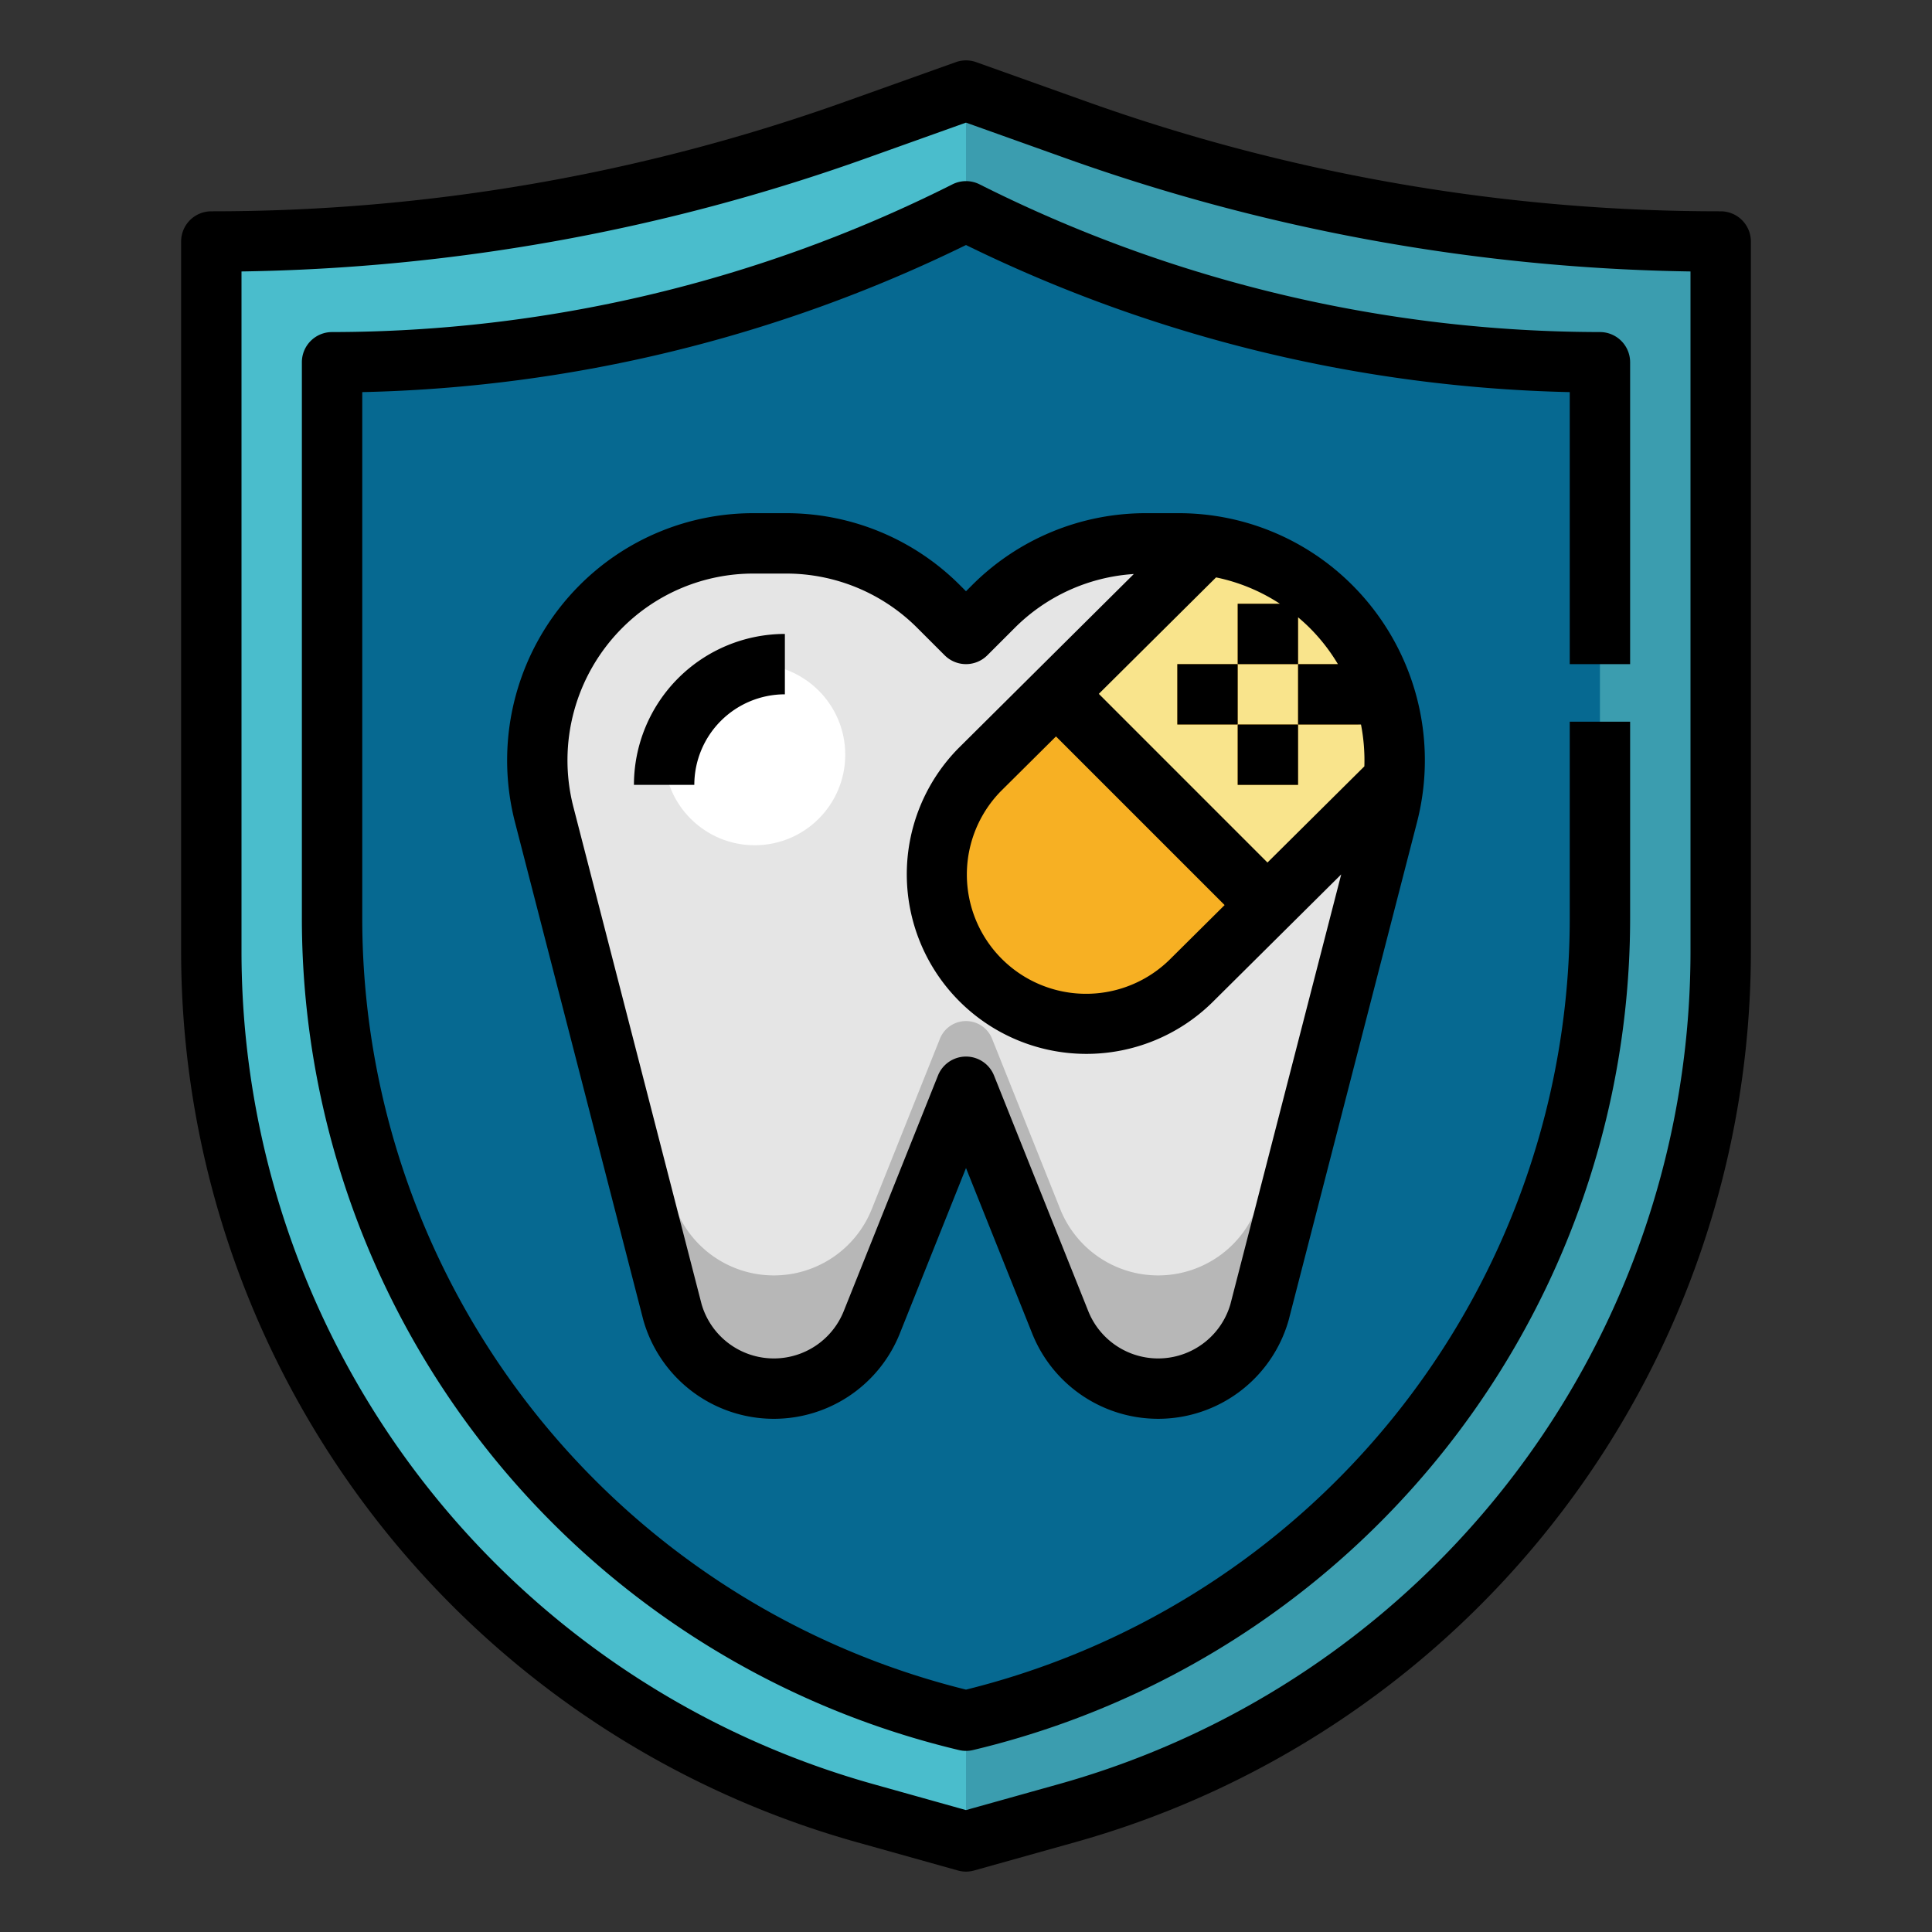 <svg id="filled_outline" height="512" viewBox="0 0 512 512" width="512" xmlns="http://www.w3.org/2000/svg" data-name="filled outline"><rect x="0" y="0" width="512" height="512" fill="#333333" stroke="none"/><path d="m282.786 480.5-26.786 7.5-26.786-7.5a237.16 237.16 0 0 1 -173.214-228.376v-188.124a508.037 508.037 0 0 0 170.873-29.6l29.127-10.4 29.127 10.4a508.037 508.037 0 0 0 170.873 29.6v188.124a237.16 237.16 0 0 1 -173.214 228.376z" fill="#4abdcc"/><path d="m256 24 29.127 10.4a508.037 508.037 0 0 0 170.873 29.6v188.124a237.16 237.16 0 0 1 -173.214 228.376l-26.786 7.5z" fill="#3b9daf"/><path d="m424 243.3a218.642 218.642 0 0 1 -168 212.7 218.642 218.642 0 0 1 -168-212.7v-147.3a372.776 372.776 0 0 0 166.71-39.355l1.29-.645 1.29.645a372.776 372.776 0 0 0 166.71 39.355z" fill="#066991"/><path d="m159.183 160.817a57.416 57.416 0 0 1 40.599-16.817h8.436a57.416 57.416 0 0 1 40.6 16.817l7.182 7.183 7.183-7.183a57.416 57.416 0 0 1 40.599-16.817h8.436a57.416 57.416 0 0 1 40.6 16.817 57.414 57.414 0 0 1 15 54.931l-34.027 131.983a27.945 27.945 0 0 1 -26.871 20.269 27.946 27.946 0 0 1 -25.947-17.567l-24.973-62.433-24.973 62.433a27.946 27.946 0 0 1 -25.947 17.567 27.945 27.945 0 0 1 -26.871-20.269l-34.024-131.983a57.414 57.414 0 0 1 14.998-54.931z" fill="#e5e5e5"/><path d="m333.791 317.731a27.945 27.945 0 0 1 -26.871 20.269 27.946 27.946 0 0 1 -25.947-17.567l-18.065-45.162a7.44 7.44 0 0 0 -13.816 0l-18.065 45.162a27.946 27.946 0 0 1 -25.947 17.567 27.945 27.945 0 0 1 -26.871-20.269l-33.849-131.3a57.37 57.37 0 0 0 -.175 29.32l34.024 131.983a27.945 27.945 0 0 0 26.871 20.266 27.946 27.946 0 0 0 25.947-17.567l24.973-62.433 24.973 62.433a27.946 27.946 0 0 0 25.947 17.567 27.945 27.945 0 0 0 26.871-20.269l34.024-131.983a57.37 57.37 0 0 0 -.175-29.32z" fill="#b7b7b7"/><circle cx="200" cy="200" fill="#fff" r="24"/><path d="m259.6 260a39.6 39.6 0 0 0 56 0l53.81-53.493a57.424 57.424 0 0 0 -16.591-45.69 57.4 57.4 0 0 0 -33.366-16.342l-59.853 59.525a39.6 39.6 0 0 0 0 56z" fill="#f7b023"/><path d="m352.817 160.817a57.4 57.4 0 0 0 -33.366-16.342l-39.6 39.379 56.005 56 33.549-33.351a57.424 57.424 0 0 0 -16.588-45.686z" fill="#f9e48c"/><g fill="#f7b023"><path d="m328 192h16v16h-16z"/><path d="m344 176h16v16h-16z"/><path d="m328 160h16v16h-16z"/><path d="m312 176h16v16h-16z"/></g><path d="m456 56a498.7 498.7 0 0 1 -168.182-29.132l-29.127-10.4a8.007 8.007 0 0 0 -5.382 0l-29.127 10.4a498.7 498.7 0 0 1 -168.182 29.132 8 8 0 0 0 -8 8v188.124a245.161 245.161 0 0 0 179.057 236.076l26.786 7.5a8.007 8.007 0 0 0 4.314 0l26.786-7.5a245.161 245.161 0 0 0 179.057-236.076v-188.124a8 8 0 0 0 -8-8zm-8 196.124a229.159 229.159 0 0 1 -167.371 220.676l-24.629 6.892-24.628-6.9a229.159 229.159 0 0 1 -167.372-220.668v-180.186a514.562 514.562 0 0 0 165.564-30l26.436-9.443 26.436 9.442a514.562 514.562 0 0 0 165.564 30.001z"/><path d="m259.579 48.845a8 8 0 0 0 -7.157 0l-1.29.645a366.625 366.625 0 0 1 -163.132 38.51 8 8 0 0 0 -8 8v147.3a226.642 226.642 0 0 0 174.147 220.482 7.984 7.984 0 0 0 3.706 0 226.642 226.642 0 0 0 174.147-220.482v-52.044h-16v52.044a210.644 210.644 0 0 1 -160 204.468 210.644 210.644 0 0 1 -160-204.468v-139.386a382.922 382.922 0 0 0 160-38.979 382.938 382.938 0 0 0 160 38.979v72.086h16v-80a8 8 0 0 0 -8-8 366.617 366.617 0 0 1 -163.131-38.51z"/><path d="m168 208h16a24.027 24.027 0 0 1 24-24v-16a40.045 40.045 0 0 0 -40 40z"/><path d="m312 176h16v16h-16z"/><path d="m328 192h16v16h-16z"/><path d="m358.474 155.16a64.987 64.987 0 0 0 -46.256-19.16h-8.436a64.988 64.988 0 0 0 -46.255 19.159l-1.527 1.528-1.526-1.527a64.987 64.987 0 0 0 -46.256-19.16h-8.436a64.988 64.988 0 0 0 -46.255 19.159 65.681 65.681 0 0 0 -17.089 62.586l34.025 131.984c.017.067.035.133.054.2a35.946 35.946 0 0 0 67.938 3.473l17.545-43.861 17.546 43.859a35.946 35.946 0 0 0 67.938-3.473c.019-.068.037-.134.054-.2l34.024-131.984a65.681 65.681 0 0 0 -17.088-62.583zm-32.4 190.464a19.946 19.946 0 0 1 -37.672 1.838l-24.973-62.433a8 8 0 0 0 -14.856 0l-24.973 62.433a19.946 19.946 0 0 1 -37.672-1.838l-34-131.873a49.618 49.618 0 0 1 12.909-47.277 49.086 49.086 0 0 1 34.945-14.474h8.436a49.088 49.088 0 0 1 34.942 14.474l7.183 7.183a8 8 0 0 0 11.314 0l7.184-7.183a49.033 49.033 0 0 1 31.632-14.352l-46.531 46.221a47.6 47.6 0 0 0 67.292 67.335l34.2-33.951zm-46.226-150.462 44.691 44.69-14.6 14.491a31.6 31.6 0 0 1 -44.706-44.667zm81.722 7.93-25.676 25.488-44.695-44.7 31.069-30.861a48.8 48.8 0 0 1 16.918 6.981h-11.186v16h16v-12.414c1.086.915 2.144 1.872 3.16 2.888a48.963 48.963 0 0 1 7.4 9.526h-10.56v16h16.676a49.825 49.825 0 0 1 .894 11.092z"/></svg>